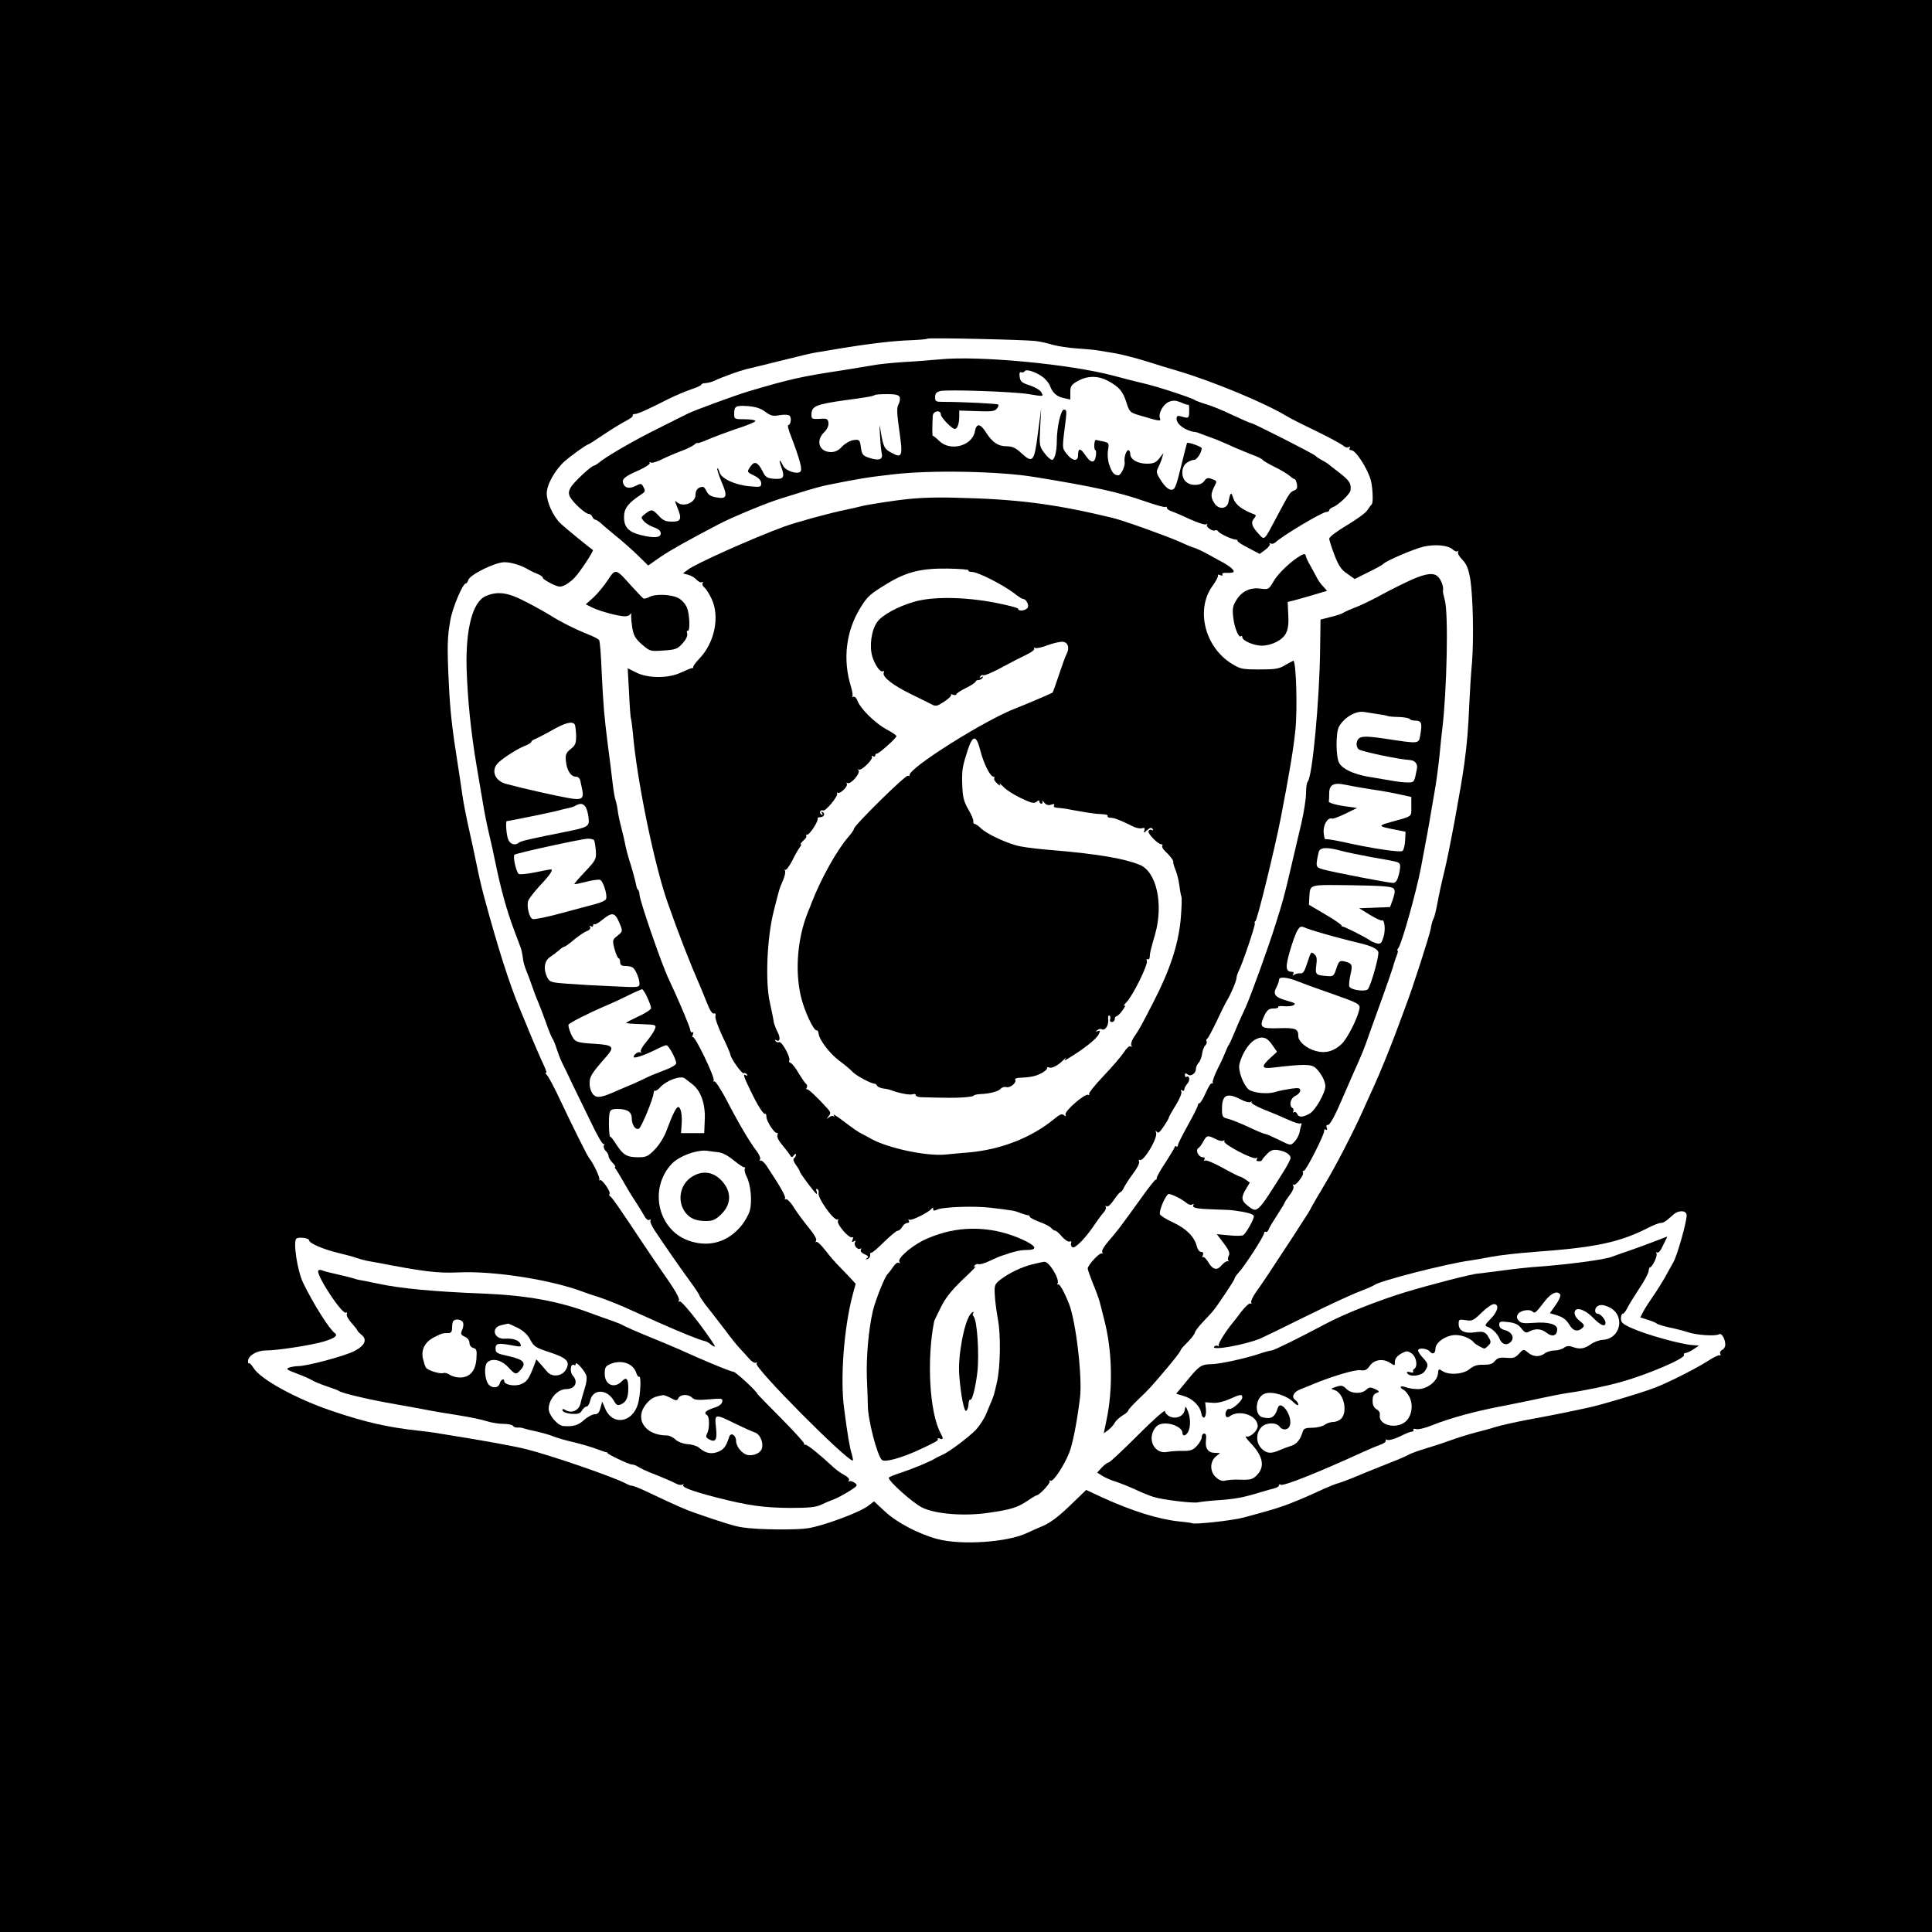 <?xml version="1.0" standalone="no"?>
<!DOCTYPE svg PUBLIC "-//W3C//DTD SVG 20010904//EN"
 "http://www.w3.org/TR/2001/REC-SVG-20010904/DTD/svg10.dtd">
<svg version="1.0" xmlns="http://www.w3.org/2000/svg"
 width="1000pt" height="1000pt" viewBox="0 0 1000 1000"
 preserveAspectRatio="xMidYMid meet">
<g transform="translate(0,1000) scale(0.1,-0.1)"
fill="#000000" stroke="none">
<path d="M0 5000 l0 -5000 5000 0 5000 0 0 5000 0 5000 -5000 0 -5000 0 0
-5000z m5360 3235 c25 -3 65 -12 90 -20 25 -7 83 -16 130 -19 47 -3 96 -8 110
-11 14 -2 52 -9 85 -14 33 -6 103 -24 155 -40 52 -17 129 -40 170 -52 178 -53
446 -164 560 -233 14 -9 81 -43 150 -76 68 -33 132 -68 142 -76 9 -9 22 -13
29 -8 8 4 10 3 5 -4 -4 -7 -1 -12 8 -12 23 0 84 -94 101 -155 10 -36 14 -118
5 -125 -3 -3 -13 -16 -22 -30 -8 -14 -57 -49 -107 -79 -55 -33 -91 -60 -91
-70 1 -9 13 -47 28 -86 21 -54 35 -75 66 -95 l38 -27 72 36 c39 19 73 38 76
42 11 15 161 79 210 90 62 13 125 7 149 -15 10 -9 21 -13 26 -9 4 5 5 3 2 -4
-4 -6 6 -24 22 -40 22 -23 31 -44 41 -100 14 -88 19 -307 9 -433 -5 -52 -11
-149 -14 -215 -6 -137 -11 -197 -26 -310 -17 -124 -77 -449 -103 -555 -13 -52
-29 -126 -36 -165 -7 -38 -16 -74 -20 -80 -4 -5 -11 -28 -14 -50 -7 -38 -93
-306 -131 -405 -9 -25 -26 -70 -37 -100 -38 -104 -100 -255 -130 -320 -16 -36
-40 -87 -52 -115 -51 -114 -145 -296 -202 -390 -33 -55 -63 -107 -67 -115 -8
-17 -8 -17 -94 -150 -115 -176 -161 -245 -192 -288 -17 -24 -28 -48 -25 -54 4
-6 3 -8 -3 -5 -6 4 -27 -15 -47 -41 -19 -26 -40 -52 -45 -58 -38 -46 -79 -112
-73 -119 4 -5 2 -5 -5 -1 -6 3 -15 1 -19 -5 -13 -21 160 10 240 43 16 7 123
59 236 115 113 56 236 113 274 127 38 15 74 30 80 35 26 21 374 110 491 126
22 3 74 12 115 20 41 8 140 19 220 25 319 23 443 49 593 126 26 13 54 24 62
24 16 0 27 8 66 43 28 25 69 23 69 -4 0 -35 -48 -205 -68 -241 -10 -18 -31
-55 -46 -83 -16 -27 -43 -71 -61 -96 -18 -26 -40 -60 -49 -77 l-16 -31 38 -12
c20 -6 42 -15 48 -20 6 -5 35 -13 65 -20 30 -6 73 -17 97 -25 46 -15 143 -21
160 -10 13 8 32 -24 32 -54 0 -11 -7 -23 -16 -27 -8 -3 -13 -12 -10 -20 3 -8
2 -12 -3 -8 -5 3 -33 -11 -62 -30 -59 -38 -217 -118 -282 -141 -76 -28 -271
-86 -332 -99 -101 -22 -205 -43 -325 -65 -63 -12 -133 -28 -155 -35 -22 -7
-69 -20 -105 -29 -36 -9 -96 -28 -135 -42 -38 -14 -97 -33 -131 -43 -33 -10
-69 -23 -80 -29 -21 -12 -58 -27 -159 -67 -38 -15 -95 -38 -125 -51 -30 -12
-66 -26 -80 -30 -14 -3 -47 -17 -75 -29 -152 -70 -215 -94 -310 -120 -27 -8
-77 -21 -109 -30 -56 -15 -253 -37 -267 -29 -3 2 -33 6 -65 9 -108 11 -244 54
-396 123 l-86 40 -83 -80 c-57 -55 -100 -88 -138 -105 -31 -13 -69 -30 -86
-38 -100 -48 -341 -64 -463 -31 -97 26 -210 85 -272 143 l-56 52 -30 -23 c-44
-34 -230 -103 -311 -116 -62 -10 -259 -8 -338 4 -40 5 -112 28 -250 76 -56 20
-83 32 -249 110 -35 17 -69 30 -75 30 -6 0 -19 4 -29 10 -57 32 -389 147 -522
180 -65 16 -213 43 -445 80 -33 6 -82 12 -110 15 -158 17 -275 44 -444 101
-187 63 -374 165 -409 224 -10 16 -21 27 -24 24 -3 -3 -5 3 -4 13 2 27 46 53
92 53 60 0 241 28 302 47 53 16 72 30 56 42 -29 20 -112 152 -165 261 -30 62
-53 214 -35 229 12 10 66 3 66 -9 0 -15 75 -47 150 -65 41 -10 84 -21 95 -26
11 -4 34 -10 50 -14 17 -3 41 -8 55 -10 238 -46 315 -56 422 -51 187 9 487
-39 653 -103 11 -4 45 -16 75 -25 30 -10 89 -33 130 -51 41 -18 125 -56 185
-83 115 -51 210 -89 235 -94 8 -2 21 -9 28 -16 7 -6 17 -12 22 -12 5 0 -32 54
-81 120 -53 70 -95 117 -101 114 -7 -4 -8 -2 -4 4 6 11 -22 59 -91 156 -15 22
-57 83 -93 137 -126 190 -164 244 -172 247 -5 2 -6 8 -3 12 8 12 -41 80 -51
72 -5 -4 -6 -3 -2 2 6 7 -29 82 -52 111 -11 13 -85 163 -150 300 -28 61 -59
119 -68 129 -10 11 -12 17 -6 13 6 -3 0 15 -12 41 -13 26 -38 86 -58 132 -19
47 -49 119 -66 160 -52 123 -115 321 -182 570 -19 71 -26 102 -47 203 -4 23
-20 94 -34 157 -14 63 -31 149 -36 190 -6 41 -15 104 -21 140 -30 189 -40 277
-47 424 -9 188 -8 238 8 326 11 64 64 190 80 190 4 0 10 8 13 18 9 28 139 92
187 92 37 0 90 -17 129 -41 8 -5 27 -14 43 -20 15 -6 27 -15 27 -20 0 -5 20
-18 44 -30 40 -19 47 -19 73 -6 15 8 38 26 49 39 28 30 98 137 93 141 -22 15
-150 120 -169 139 -37 36 -70 108 -70 154 0 46 42 121 93 167 32 28 114 87
122 87 3 0 37 22 77 49 40 27 92 59 115 71 24 12 41 25 38 29 -2 4 2 8 10 8
15 0 59 19 175 78 36 18 89 40 118 50 28 9 52 20 52 24 0 4 10 8 22 8 13 1 32
6 43 11 50 24 150 59 188 66 16 4 51 12 187 46 63 16 131 32 150 35 19 3 73
12 120 20 148 25 292 42 375 44 44 2 82 5 85 8 6 6 497 -5 560 -12z"/>
<path d="M4865 8140 c-44 -4 -129 -11 -188 -14 -60 -4 -132 -11 -160 -17 -29
-5 -97 -16 -152 -25 -213 -32 -274 -45 -495 -111 -64 -19 -284 -100 -308 -113
-10 -5 -81 -40 -158 -79 -122 -60 -272 -147 -311 -181 -7 -5 -15 -10 -18 -10
-14 0 -107 -87 -121 -113 -12 -22 -12 -32 -3 -50 16 -29 79 -87 96 -87 8 0 16
-7 19 -15 4 -8 10 -15 15 -15 5 0 17 -8 28 -17 10 -10 46 -40 80 -68 34 -27
85 -73 114 -101 l52 -51 63 44 c53 36 139 84 301 169 70 37 254 113 321 133
41 13 102 32 135 42 33 10 80 23 105 28 163 33 211 41 345 56 195 23 550 16
730 -14 303 -49 442 -80 569 -125 55 -19 103 -33 108 -30 4 3 8 1 8 -5 0 -5
10 -13 23 -17 12 -4 55 -22 95 -41 40 -18 78 -31 85 -27 7 4 9 4 5 -1 -10 -10
29 -38 41 -30 5 3 12 1 16 -5 7 -12 73 -43 91 -43 7 0 11 -3 9 -6 -2 -4 23
-20 56 -37 l59 -31 30 22 c16 12 26 26 22 30 -4 5 -2 5 5 2 6 -4 17 -1 25 6
34 33 242 157 263 157 8 0 15 4 15 9 0 5 9 12 19 16 25 8 89 68 91 86 5 35 -4
50 -52 88 -29 22 -58 45 -64 50 -5 4 -21 14 -35 21 -13 7 -26 16 -29 20 -6 9
-323 170 -334 170 -5 0 -47 19 -95 41 -47 23 -108 48 -136 56 -27 8 -54 18
-60 22 -16 12 -200 72 -263 86 -31 7 -102 25 -157 40 -224 60 -696 105 -900
85z m537 -95 c14 -12 28 -30 32 -40 12 -36 34 -57 70 -65 l36 -8 0 37 c0 33 5
40 39 59 49 28 105 28 155 1 58 -31 77 -53 96 -111 16 -51 18 -53 72 -69 102
-30 108 -31 102 -14 -10 25 16 72 46 85 22 9 35 8 63 -3 19 -9 37 -14 39 -12
2 2 4 -13 3 -33 0 -38 -3 -39 -42 -27 -18 5 -23 2 -23 -13 0 -29 47 -62 95
-68 6 0 24 -6 40 -13 17 -6 44 -16 60 -22 17 -6 55 -23 85 -36 30 -14 79 -34
107 -45 29 -10 55 -23 58 -28 3 -5 31 -21 63 -37 31 -15 66 -36 76 -45 11 -10
23 -18 27 -18 4 0 9 -12 12 -26 3 -19 0 -27 -15 -33 -21 -8 -23 -11 -90 -137
-68 -128 -61 -123 -97 -83 -33 36 -38 57 -18 78 8 10 9 15 1 18 -63 23 -100
51 -110 83 -9 28 -12 31 -18 15 -3 -11 -6 -24 -7 -30 -4 -39 -50 -46 -73 -10
-20 30 -20 48 -1 86 15 28 15 30 -11 39 -22 9 -29 7 -41 -10 -17 -25 -69 -27
-95 -3 -26 23 -24 78 4 97 12 9 30 16 39 16 14 0 39 38 39 60 0 8 -70 33 -76
27 -1 -1 -15 -56 -31 -122 -26 -106 -32 -120 -50 -120 -14 0 -32 15 -52 45
-26 40 -28 47 -16 70 7 14 16 36 20 50 l7 25 -21 -27 c-18 -23 -31 -28 -65
-28 -48 0 -86 22 -86 51 0 10 -4 19 -10 19 -11 0 -23 -39 -19 -61 4 -22 -19
-69 -33 -69 -21 0 -32 13 -46 53 -8 23 -11 53 -7 76 6 37 5 39 -24 46 -17 3
-34 7 -38 8 -5 1 -8 -10 -9 -25 -1 -16 2 -28 6 -28 3 0 5 -13 2 -30 -6 -40
-26 -38 -55 5 -25 37 -37 37 -37 -2 0 -34 -31 -29 -59 8 -25 33 -24 24 -4 182
4 38 3 47 -10 47 -16 0 -37 -92 -37 -162 0 -54 -11 -98 -25 -98 -7 0 -25 16
-39 35 -26 34 -27 39 -22 133 l5 97 -17 -129 c-19 -148 -26 -156 -87 -100 -28
26 -46 34 -74 34 -45 0 -74 20 -107 71 -30 48 -50 50 -58 6 -14 -76 -129 -106
-186 -48 -16 16 -31 27 -32 25 -3 -3 -3 58 0 104 2 26 42 32 42 6 0 -15 57
-74 72 -74 13 0 22 25 23 60 l0 35 91 -3 c74 -3 92 -1 103 12 8 9 11 19 8 22
-5 5 -187 14 -285 14 -38 0 -42 2 -42 25 0 18 7 26 27 31 35 9 381 -3 458 -16
78 -13 77 -13 65 9 -5 11 -32 27 -59 36 -41 13 -50 20 -53 44 -3 20 0 27 8 24
7 -2 15 0 18 6 8 13 63 -6 98 -34z m-745 -101 c3 -8 0 -26 -7 -38 -9 -18 -8
-45 5 -136 19 -131 15 -144 -40 -114 -38 20 -43 31 -56 109 -7 45 -8 43 -4
-20 2 -38 6 -80 9 -93 7 -31 -15 -38 -64 -22 -34 11 -39 17 -44 55 -6 40 -8
41 -39 37 -18 -3 -44 -18 -58 -33 -18 -20 -37 -29 -57 -29 -62 0 -82 58 -36
103 16 16 24 34 22 49 -3 20 -8 23 -45 20 -39 -2 -43 0 -43 20 0 47 21 55 185
78 100 13 138 20 144 26 2 2 31 4 63 4 44 0 60 -4 65 -16z m-696 -75 c29 -22
40 -24 74 -18 22 4 45 3 51 -2 13 -10 7 -49 -6 -49 -5 0 1 -26 14 -57 47 -124
60 -173 49 -184 -16 -16 -76 4 -89 29 -20 41 -25 36 -9 -8 18 -52 11 -62 -41
-58 -33 3 -42 8 -56 37 -25 50 -43 57 -64 26 -19 -29 -20 -27 24 -49 21 -11
32 -24 32 -38 0 -19 -4 -20 -60 -15 -76 7 -148 40 -156 73 -4 14 -9 23 -11 20
-3 -3 7 -35 22 -71 33 -76 27 -90 -29 -79 -26 4 -41 14 -48 30 -6 13 -15 24
-19 24 -24 0 -39 -15 -39 -41 0 -43 -67 -68 -99 -36 -8 8 -7 -1 3 -25 27 -64
22 -78 -25 -78 -33 0 -47 6 -69 30 -33 35 -37 36 -70 11 -24 -19 -24 -20 -6
-40 10 -11 34 -25 52 -31 23 -8 34 -18 34 -31 0 -23 -36 -25 -105 -8 -62 16
-85 40 -85 93 0 45 20 71 89 117 21 13 22 18 12 37 -11 21 -13 21 -41 7 -32
-16 -55 -12 -64 12 -9 23 7 37 79 68 35 16 61 33 58 38 -3 6 -1 7 5 3 6 -4 33
4 59 17 26 13 71 32 98 42 28 10 58 25 68 33 9 8 17 12 17 9 0 -3 24 5 54 18
30 13 97 38 150 56 53 17 96 35 96 40 0 5 -25 9 -55 9 -54 0 -55 1 -55 28 0
40 8 44 71 40 39 -3 65 -11 90 -29z"/>
<path d="M4642 7410 c-73 -10 -152 -23 -175 -28 -23 -6 -62 -15 -87 -20 -89
-18 -256 -64 -325 -89 -153 -56 -458 -192 -495 -222 l-25 -19 27 -7 c15 -4 34
-15 44 -26 9 -10 21 -16 27 -12 5 3 7 1 4 -4 -4 -6 0 -17 9 -24 9 -7 25 -33
37 -58 44 -93 16 -228 -64 -311 -18 -19 -32 -38 -31 -42 1 -5 -1 -7 -6 -6 -4
0 -29 -10 -57 -23 -65 -31 -172 -31 -234 1 l-42 21 7 -128 c3 -70 8 -131 10
-134 2 -4 6 -38 10 -75 20 -240 111 -681 179 -874 61 -174 117 -316 169 -435
7 -16 23 -56 36 -88 14 -36 27 -56 35 -53 8 3 11 -2 8 -14 -3 -9 14 -56 36
-103 23 -47 41 -90 41 -94 0 -18 61 -104 69 -98 5 3 13 0 17 -6 4 -8 3 -9 -4
-5 -19 11 -14 -4 25 -84 37 -77 67 -123 75 -115 2 2 5 -5 5 -17 2 -25 44 -88
55 -82 4 3 5 -2 2 -10 -4 -10 6 -30 22 -49 16 -19 34 -42 41 -53 10 -16 13
-17 22 -4 7 9 11 10 11 3 0 -6 -5 -15 -10 -18 -6 -4 -3 -17 10 -35 11 -15 20
-31 20 -34 0 -9 81 -116 87 -116 3 0 2 7 -1 16 -3 9 -2 12 5 9 5 -4 8 -12 6
-18 -9 -23 77 -145 97 -139 6 2 8 0 4 -4 -14 -14 57 -98 74 -88 4 3 5 -3 1
-12 -5 -13 -3 -15 7 -9 9 5 11 4 6 -4 -10 -15 13 -43 27 -34 6 3 7 1 3 -5 -4
-7 3 -17 19 -24 19 -8 22 -14 13 -20 -10 -7 -9 -8 2 -5 8 2 14 11 14 20 -1 9
1 15 5 13 4 -3 33 22 66 55 33 32 65 59 72 59 7 0 17 9 23 20 6 11 18 20 26
20 9 0 12 5 8 12 -4 6 -3 8 3 5 11 -7 102 39 115 57 5 7 8 7 8 -2 0 -9 5 -10
18 -4 28 15 191 21 277 11 120 -14 128 -16 158 -28 16 -6 33 -11 38 -11 5 0 9
-4 9 -8 0 -4 22 -16 49 -26 28 -10 55 -24 62 -32 6 -8 16 -14 21 -14 5 0 21
-14 35 -31 14 -16 32 -28 39 -25 8 3 11 0 8 -8 -3 -8 0 -17 7 -22 14 -8 70 50
117 121 15 22 35 49 44 59 10 10 15 24 11 29 -3 6 -1 7 5 3 7 -4 22 10 38 34
15 22 30 40 34 40 4 0 12 11 18 24 6 13 27 45 47 72 20 26 34 53 31 61 -3 8
-2 12 3 9 19 -12 94 112 85 141 -4 13 -3 14 3 5 7 -10 16 -3 36 27 15 22 27
43 27 47 0 3 16 32 36 64 21 34 33 64 28 71 -4 8 -3 10 4 5 7 -4 12 -2 12 5 0
7 7 20 16 30 15 17 11 45 -5 35 -4 -3 -8 1 -8 9 0 11 4 12 14 4 16 -14 43 5
43 29 0 8 6 23 14 31 8 9 16 30 18 46 2 17 9 36 16 43 7 8 10 17 7 22 -3 5 -2
10 2 12 5 1 27 44 51 93 23 50 47 97 52 105 19 30 50 103 50 117 0 8 5 23 10
34 20 37 89 242 85 250 -3 4 -1 9 3 11 9 3 101 379 131 533 44 227 67 364 76
458 11 108 4 357 -11 357 -1 0 -20 -10 -41 -22 -32 -20 -52 -23 -134 -23 -89
0 -99 2 -144 30 -139 86 -187 279 -100 401 19 26 32 51 29 56 -3 4 3 5 12 1
10 -4 15 -2 11 4 -4 6 6 9 24 8 16 -1 32 1 34 5 5 8 -18 28 -50 46 -11 6 -45
24 -75 41 -30 17 -66 34 -80 38 -14 4 -47 18 -75 31 -65 29 -287 109 -345 123
-301 73 -496 98 -820 105 -119 3 -202 -1 -298 -14z m371 -362 c-2 -5 5 -8 16
-8 32 0 160 -65 222 -112 20 -16 39 -28 44 -28 17 0 34 -35 23 -47 -12 -15
-48 -18 -48 -4 0 5 -55 19 -122 32 -157 30 -324 32 -417 4 -84 -24 -166 -69
-191 -105 -30 -42 -41 -124 -25 -178 15 -47 42 -85 56 -76 5 3 6 -1 3 -9 -8
-21 52 -67 144 -111 42 -21 89 -44 103 -51 23 -13 29 -11 67 14 23 15 39 31
35 35 -4 4 0 4 10 0 9 -3 17 -2 17 2 0 5 23 20 50 33 28 14 50 29 50 33 0 4 6
8 14 8 8 0 18 5 22 12 5 7 3 8 -6 3 -9 -5 -11 -4 -6 4 4 6 11 9 16 6 4 -3 39
11 77 31 79 42 104 55 155 80 20 10 34 22 31 27 -3 6 -1 7 5 3 6 -3 36 3 66
15 31 11 66 19 78 17 26 -3 35 -31 19 -62 -6 -11 -24 -61 -40 -109 -16 -49
-31 -90 -33 -92 -5 -4 -148 -65 -188 -80 -159 -60 -563 -314 -552 -348 1 -4
-2 -5 -8 -2 -11 7 -280 -258 -280 -275 0 -5 -13 -24 -29 -42 -59 -68 -142
-216 -191 -343 -4 -11 -12 -32 -19 -48 -53 -132 -67 -299 -36 -433 17 -74 66
-180 82 -177 5 1 9 -7 10 -17 3 -32 58 -104 108 -141 26 -19 56 -44 68 -57 19
-20 97 -62 114 -61 3 1 9 -4 13 -11 4 -6 18 -12 31 -14 13 -1 31 -5 39 -8 45
-17 100 -27 114 -22 9 3 16 2 16 -4 0 -5 10 -10 23 -11 141 -4 179 -4 225 -1
28 2 52 6 52 9 0 3 15 7 33 8 51 2 95 14 107 28 6 7 19 11 29 8 20 -5 54 23
46 38 -4 5 4 9 17 10 63 3 87 8 116 23 18 9 32 21 32 27 0 6 4 7 10 4 12 -8
49 12 75 39 11 12 16 15 10 7 -8 -12 -7 -12 10 -2 80 48 151 103 162 128 9 18
8 20 -6 16 -13 -4 -14 -3 -1 5 8 6 18 8 22 5 17 -10 37 19 34 48 -2 16 1 26 6
23 5 -3 7 -12 4 -20 -3 -8 1 -14 9 -14 8 0 15 7 15 15 0 8 4 15 9 15 5 0 20
14 32 32 13 17 16 28 8 23 -7 -5 -2 3 12 18 33 34 112 194 105 213 -3 9 -1 12
4 9 6 -3 10 2 11 12 1 22 3 31 28 118 44 156 7 325 -81 359 -82 33 -212 55
-443 75 -66 5 -143 14 -172 20 -62 11 -176 64 -206 94 -12 12 -26 22 -32 22
-5 1 -9 7 -7 14 1 7 -9 33 -24 58 -27 47 -32 67 -34 148 -1 61 3 83 28 160 27
83 45 83 66 1 17 -67 51 -136 68 -136 5 0 7 -4 4 -9 -3 -4 4 -17 16 -27 14
-12 18 -14 13 -4 -5 8 3 3 18 -12 14 -16 55 -42 91 -59 54 -26 69 -29 81 -19
10 9 15 9 15 1 0 -6 5 -11 11 -11 5 0 7 6 4 13 -4 6 0 4 9 -6 10 -13 21 -17
37 -12 14 5 19 4 15 -4 -5 -7 2 -11 16 -12 13 -1 32 -3 43 -5 113 -21 155 -27
187 -28 20 -1 34 -4 31 -8 -2 -5 2 -9 9 -10 7 0 18 -2 23 -3 13 -2 63 -24 98
-42 16 -8 37 -13 47 -10 14 4 17 1 13 -12 -6 -14 -3 -13 14 2 16 14 23 15 29
6 4 -7 3 -10 -4 -5 -6 3 -14 1 -17 -5 -8 -11 48 -69 66 -69 6 0 8 -4 5 -8 -3
-5 3 -16 12 -25 28 -26 47 -51 45 -59 -2 -3 4 -22 11 -40 8 -19 17 -54 20 -79
3 -25 8 -52 11 -60 3 -9 1 -62 -4 -120 -13 -130 -55 -259 -140 -424 -62 -121
-71 -138 -104 -187 -10 -15 -15 -33 -11 -39 4 -8 3 -9 -4 -5 -7 4 -21 -9 -35
-31 -14 -21 -61 -76 -105 -122 -45 -47 -78 -89 -75 -94 3 -6 1 -7 -4 -4 -16
10 -125 -85 -118 -102 4 -10 2 -11 -8 -3 -10 9 -22 4 -52 -21 -116 -95 -273
-157 -440 -172 -38 -3 -93 -8 -122 -11 -100 -9 -296 33 -383 81 -14 8 -36 20
-50 27 -14 6 -54 34 -89 61 -35 27 -60 43 -56 36 5 -8 5 -11 0 -7 -4 4 -15 2
-24 -5 -14 -11 -14 -10 -2 6 12 15 11 20 -5 38 -52 58 -100 103 -107 101 -5
-1 -5 3 -1 9 3 6 2 14 -3 18 -5 3 -22 28 -38 54 -15 27 -34 51 -41 54 -8 3
-12 9 -9 13 9 15 -38 101 -52 96 -7 -3 -15 0 -19 6 -4 6 -3 8 4 4 20 -12 23
13 5 46 -9 18 -18 42 -19 53 -1 11 -10 54 -19 95 -25 108 -15 337 20 475 31
122 28 112 48 159 9 21 14 43 10 50 -3 6 -3 8 2 4 4 -4 20 18 36 48 15 31 33
62 40 70 6 8 8 14 4 14 -5 0 2 8 13 19 12 10 19 21 15 25 -3 3 -1 6 6 6 12 0
58 70 53 83 -1 4 4 7 12 7 20 0 29 17 15 26 -8 5 -9 3 -4 -6 5 -9 4 -11 -4 -6
-6 4 -9 12 -5 17 3 5 9 7 14 4 12 -7 81 76 73 89 -3 6 -2 8 2 3 11 -10 56 33
48 46 -3 6 -2 7 4 4 15 -9 67 49 57 65 -4 7 -3 10 1 5 11 -10 76 53 68 66 -3
6 -1 7 5 3 7 -4 12 -2 12 3 0 6 4 11 10 11 11 0 100 80 100 90 0 4 -23 20 -52
35 -58 32 -131 103 -149 146 -6 17 -16 26 -23 22 -6 -3 -8 -3 -4 1 3 4 0 29
-8 54 -43 139 -25 287 50 407 36 59 49 70 141 126 100 60 175 78 312 76 61 -1
109 -5 106 -9z"/>
<path d="M6735 7126 c-49 -27 -118 -92 -142 -133 -25 -44 -27 -45 -67 -40 -54
8 -98 -13 -126 -58 -19 -30 -22 -46 -17 -88 5 -54 29 -112 40 -100 4 3 7 1 7
-5 0 -18 60 -44 101 -44 53 1 107 29 125 64 11 21 15 51 12 96 l-3 66 35 9
c19 5 65 18 102 29 l67 20 -20 22 c-11 11 -26 32 -33 46 -7 14 -22 41 -33 61
-12 20 -23 43 -24 51 -3 12 -8 13 -24 4z"/>
<path d="M3145 6996 c-20 -30 -53 -70 -75 -90 l-38 -34 34 -17 c42 -20 136
-45 169 -45 13 0 26 6 29 13 2 6 4 3 3 -8 -1 -11 2 -41 6 -67 7 -38 16 -54 50
-84 41 -35 43 -36 111 -31 63 4 73 8 99 37 18 20 27 39 24 51 -3 11 -2 17 2
14 14 -8 11 85 -3 119 -8 20 -28 42 -46 51 -37 19 -118 22 -149 5 -12 -6 -26
-10 -30 -8 -4 2 -31 30 -61 63 -85 95 -83 94 -125 31z"/>
<path d="M7310 7001 c-36 -16 -105 -50 -155 -77 -49 -27 -112 -58 -140 -68
-27 -10 -55 -23 -61 -27 -6 -5 -35 -15 -65 -22 l-54 -14 -2 -149 c-3 -267 -40
-663 -64 -689 -5 -5 -9 -32 -9 -61 0 -28 -11 -98 -24 -155 -14 -57 -38 -162
-55 -234 -34 -145 -42 -174 -79 -290 -36 -116 -129 -372 -153 -425 -34 -74
-47 -103 -64 -145 -9 -22 -20 -47 -26 -55 -5 -8 -12 -24 -16 -35 -4 -11 -21
-49 -39 -84 -18 -36 -30 -69 -27 -75 3 -5 2 -6 -3 -3 -6 3 -20 -19 -33 -49
-13 -30 -28 -54 -32 -54 -5 0 -9 -5 -9 -11 0 -6 -23 -52 -51 -102 -28 -51 -52
-97 -52 -104 0 -7 -4 -10 -9 -7 -4 3 -8 2 -8 -3 0 -4 -21 -39 -46 -78 -26 -38
-47 -76 -47 -83 0 -6 -2 -10 -5 -8 -2 3 -40 -45 -83 -106 -101 -140 -116 -160
-162 -213 -21 -24 -36 -49 -32 -55 4 -6 2 -9 -4 -8 -12 3 -71 -61 -71 -78 0
-6 12 -39 26 -75 15 -35 30 -77 35 -94 4 -16 15 -57 23 -90 43 -162 48 -361
13 -527 l-14 -67 23 17 c12 9 28 26 34 38 6 11 25 28 41 38 16 9 29 21 29 25
0 5 23 30 51 57 59 56 64 62 153 167 36 43 66 82 66 86 0 5 16 24 36 43 19 19
36 41 38 49 1 8 19 32 40 54 21 22 44 47 51 55 25 29 115 164 115 172 0 5 10
19 21 31 29 30 132 189 132 204 0 7 4 10 9 7 4 -3 11 3 15 13 3 10 24 44 45
76 21 32 38 61 38 63 0 3 12 21 26 39 15 20 23 39 18 47 -4 7 -4 10 1 6 10 -9
57 51 49 63 -3 5 -1 9 5 9 11 0 107 189 105 207 -1 7 3 10 9 6 6 -4 8 0 4 10
-3 9 -2 16 4 14 12 -3 37 43 84 153 20 47 43 99 50 115 41 90 59 134 84 208
16 45 48 134 71 197 23 63 45 129 50 145 4 17 13 42 19 58 6 15 8 27 5 27 -4
0 -2 6 4 13 17 21 93 291 117 417 29 153 46 246 51 280 3 19 12 71 20 116 8
44 19 127 25 185 5 57 12 118 14 134 24 196 33 604 13 670 -6 22 -11 44 -9 49
4 17 -9 54 -25 70 -22 23 -60 19 -134 -13z m-180 -697 c24 -3 48 -8 52 -10 3
-2 30 -5 58 -5 28 -1 53 -6 56 -10 3 -5 16 -9 30 -9 31 0 36 -13 26 -70 -9
-52 0 -51 -186 -23 -115 17 -138 14 -144 -24 -2 -11 3 -25 10 -31 15 -12 204
-52 266 -56 26 -2 41 -20 36 -45 -14 -71 -13 -71 -48 -71 -18 0 -57 4 -87 10
-30 5 -83 14 -119 20 -75 14 -130 39 -148 70 -18 30 -19 159 -1 190 27 47 87
82 129 75 14 -2 45 -7 70 -11z m-30 -390 c52 -7 120 -20 150 -27 l55 -12 0
-50 c0 -55 9 -48 -110 -81 -64 -18 -62 -21 25 -38 l55 -11 -2 -44 c-1 -24 -7
-49 -13 -55 -10 -10 -159 12 -323 49 -38 8 -72 13 -76 11 -4 -3 -8 14 -10 36
-2 41 22 79 44 71 6 -2 37 10 70 26 l59 29 -49 7 c-62 8 -101 20 -97 28 1 4 2
23 2 42 0 44 24 56 84 43 23 -5 84 -16 136 -24z m-157 -318 c29 -8 95 -21 147
-31 149 -26 151 -26 156 -40 3 -7 0 -31 -6 -54 -8 -29 -16 -41 -30 -41 -23 0
-313 56 -362 70 -39 11 -39 14 -23 88 6 27 41 29 118 8z m269 -194 c10 -10 9
-21 -2 -55 l-15 -42 -80 -3 -80 -3 55 -34 c30 -18 58 -31 62 -29 14 9 21 -48
9 -86 -10 -32 -15 -37 -34 -33 -12 3 -26 9 -32 13 -31 22 -144 78 -149 75 -3
-3 -4 -2 -1 2 3 4 -34 30 -82 58 l-88 52 2 39 c5 68 -7 65 217 62 149 -2 208
-6 218 -16z m-317 -247 c55 -15 118 -31 140 -36 60 -14 93 -29 99 -46 6 -15
-35 -165 -53 -192 -11 -16 -90 -6 -97 13 -3 7 0 34 6 61 12 52 9 59 -32 69
-24 5 -28 2 -41 -37 -13 -39 -16 -42 -48 -39 -59 4 -62 8 -56 56 5 33 2 47 -9
56 -18 16 -18 16 -39 -48 -12 -38 -21 -52 -33 -50 -10 1 -23 -1 -31 -6 -10 -6
-12 -5 -7 2 4 7 1 12 -7 12 -33 0 -35 24 -10 109 13 46 31 94 39 106 14 22 18
23 47 10 18 -7 77 -25 132 -40z m-179 -234 c27 -11 96 -36 154 -56 170 -60
173 -61 165 -93 -11 -49 -62 -147 -89 -174 -40 -39 -85 -52 -135 -38 -47 12
-91 49 -91 76 0 39 -13 45 -100 42 -96 -3 -104 4 -75 67 14 28 23 35 47 35 16
0 27 4 24 8 -2 4 10 6 29 4 18 -2 41 0 50 5 14 8 7 12 -32 23 -62 17 -76 33
-57 68 8 15 14 33 14 40 0 18 40 15 96 -7z m-132 -328 l26 -37 -35 -32 c-49
-45 -46 -57 13 -50 161 19 199 19 222 -2 27 -25 50 -68 50 -94 0 -34 -51 -124
-80 -141 -35 -21 -59 -22 -66 -2 -4 8 -11 12 -17 8 -5 -3 -7 -1 -3 5 3 6 2 13
-4 17 -20 12 -11 51 15 63 14 6 25 19 25 27 0 14 -8 15 -47 10 -27 -4 -63 -11
-82 -17 -41 -13 -115 -5 -138 13 -28 24 -55 97 -48 130 12 52 47 108 80 127
37 21 63 14 89 -25z m-163 -283 c22 -12 45 -18 52 -14 7 4 9 4 5 -1 -5 -5 24
-21 62 -37 39 -15 96 -39 126 -53 30 -14 59 -23 65 -20 5 3 7 0 5 -7 -3 -7 -7
-25 -10 -41 -4 -15 -15 -36 -26 -47 -20 -20 -20 -20 -80 10 -33 16 -64 30 -69
30 -6 0 -43 15 -83 34 -40 19 -89 39 -108 44 -33 8 -35 11 -35 53 0 72 25 85
96 49z m-130 -205 c16 -9 35 -13 41 -9 6 4 8 3 5 -3 -9 -14 149 -97 165 -87 7
4 8 3 4 -4 -4 -7 -2 -12 3 -12 6 0 13 0 16 0 3 0 6 3 8 7 1 4 13 18 26 31 19
19 31 23 58 19 38 -7 63 -23 63 -41 0 -6 -15 -35 -32 -63 -144 -229 -139 -224
-192 -182 -31 24 -33 43 -6 86 l19 32 -22 16 c-12 8 -25 15 -29 15 -4 0 -44
20 -89 45 -45 25 -86 42 -92 38 -6 -3 -7 -1 -3 5 4 7 1 12 -8 12 -22 0 -40 36
-24 47 7 4 19 20 27 36 17 31 22 32 62 12z m-198 -301 c18 -9 40 -23 49 -31 9
-8 22 -12 29 -7 7 4 10 3 6 -3 -9 -15 16 -20 109 -23 43 -1 88 -3 99 -5 73
-10 105 -19 105 -31 0 -15 -39 -86 -55 -97 -5 -4 -39 -5 -74 -1 l-63 6 36 -47
c27 -36 33 -51 26 -65 -5 -9 -6 -21 -2 -25 4 -3 2 -5 -4 -3 -6 1 -20 -8 -31
-21 -24 -29 -46 -24 -71 19 -10 16 -22 27 -26 23 -4 -4 -4 0 0 10 4 11 1 17
-9 17 -8 0 -18 12 -22 28 -12 50 -55 93 -122 124 -35 16 -66 35 -69 43 -7 17
31 105 46 105 6 0 25 -7 43 -16z"/>
<path d="M2513 6914 c-66 -29 -103 -168 -98 -369 5 -164 22 -331 52 -510 14
-82 29 -172 34 -200 4 -27 17 -93 29 -145 12 -52 26 -113 30 -135 33 -162 63
-269 105 -380 12 -33 26 -69 30 -80 4 -11 9 -34 11 -51 1 -18 10 -49 19 -70 9
-22 23 -59 31 -84 9 -25 21 -58 29 -75 7 -16 25 -64 40 -105 14 -41 30 -79 34
-85 5 -5 14 -28 21 -50 7 -22 20 -56 29 -75 10 -19 34 -69 53 -110 20 -41 63
-130 96 -197 32 -68 62 -120 67 -115 4 4 5 1 1 -6 -4 -6 0 -19 8 -28 9 -8 16
-21 16 -28 0 -7 9 -22 20 -34 12 -12 18 -22 14 -22 -3 0 -2 -6 4 -12 5 -7 22
-35 38 -63 15 -27 41 -71 58 -96 17 -26 39 -61 48 -78 11 -20 22 -30 29 -25 7
4 9 3 6 -3 -4 -5 6 -28 21 -51 48 -72 133 -195 183 -263 27 -37 49 -70 49 -74
0 -4 15 -26 32 -49 41 -52 38 -48 101 -130 28 -38 63 -82 77 -96 14 -15 36
-39 49 -54 12 -14 28 -23 34 -19 6 3 7 1 3 -5 -13 -21 465 -502 498 -502 2 0
0 15 -5 33 -11 34 -22 100 -40 237 -21 158 0 423 45 590 l15 55 -32 35 c-18
19 -44 46 -58 60 -14 14 -44 48 -66 77 -22 29 -44 49 -48 45 -5 -4 -5 -1 -1 6
5 8 -9 32 -36 65 -24 29 -59 76 -77 104 -18 30 -38 50 -44 46 -5 -3 -7 -2 -4
4 6 9 -22 58 -96 170 -12 17 -26 29 -31 26 -5 -3 -6 -1 -2 6 4 6 -5 28 -22 49
-32 42 -86 132 -157 269 -27 50 -53 89 -58 86 -6 -3 -7 -1 -3 5 8 13 -98 234
-108 224 -4 -3 -4 2 0 12 4 12 4 17 -2 13 -5 -3 -10 2 -11 11 -1 15 -64 164
-113 267 -35 73 -150 406 -150 435 0 9 -3 20 -7 24 -4 3 -8 12 -9 19 -3 20
-25 100 -39 142 -7 22 -15 54 -18 70 -3 17 -12 57 -21 91 -9 33 -18 77 -20 98
-3 20 -8 40 -10 45 -3 5 -10 44 -15 87 -5 44 -16 133 -25 199 -19 153 -23 197
-32 382 -3 83 -9 155 -13 160 -3 5 -26 17 -51 27 -68 27 -149 67 -205 103 -28
17 -87 50 -131 72 -86 45 -141 52 -201 25z m462 -664 c3 -5 6 -31 7 -57 0 -40
-3 -50 -28 -70 -24 -19 -28 -29 -25 -60 3 -47 25 -83 51 -83 12 0 21 -8 24
-22 3 -13 7 -34 10 -48 9 -46 -4 -53 -75 -40 -62 11 -229 48 -317 72 -64 16
-84 75 -39 114 33 29 97 69 135 84 17 7 32 16 32 20 0 4 8 10 18 14 9 3 49 24
87 45 69 40 108 50 120 31z m54 -424 c7 -8 14 -32 17 -55 6 -49 1 -52 -116
-76 -177 -35 -235 -48 -245 -57 -18 -16 -46 -8 -55 18 -9 22 -14 94 -7 94 10
0 220 43 252 51 22 6 51 13 64 16 14 2 32 8 40 13 23 13 37 12 50 -4z m46
-175 c3 -6 7 -30 9 -54 3 -43 1 -48 -55 -108 -33 -34 -58 -64 -56 -65 2 -2 29
4 61 12 32 8 64 13 72 10 16 -6 39 -79 31 -99 -3 -8 -27 -19 -54 -26 -26 -7
-107 -29 -179 -48 -73 -20 -139 -33 -147 -30 -18 7 -32 66 -23 94 3 11 29 44
56 74 57 60 76 89 61 89 -5 0 -41 -7 -80 -15 -39 -8 -77 -12 -85 -9 -13 5 -33
90 -23 100 8 8 342 81 379 83 15 0 29 -3 33 -8z m128 -421 c22 -51 22 -50 -9
-75 -24 -19 -25 -22 -13 -68 7 -26 17 -47 21 -47 4 0 8 -9 8 -20 0 -15 7 -20
28 -20 15 0 32 -4 37 -8 15 -10 35 -59 35 -83 0 -20 -4 -21 -137 -14 -76 3
-181 9 -233 13 -87 6 -95 9 -107 32 -22 44 -16 87 15 107 15 10 36 26 46 35
11 10 23 18 27 18 4 0 27 16 50 36 24 20 54 40 67 45 14 5 20 14 16 21 -4 7
-3 8 4 4 7 -4 12 -2 12 4 0 6 3 9 8 6 4 -2 23 9 42 25 47 38 62 36 83 -11z
m147 -392 c11 -24 20 -49 20 -56 0 -7 -30 -27 -66 -43 -36 -17 -65 -32 -63
-34 2 -2 39 -5 81 -6 76 -3 76 -3 67 -27 -5 -13 -25 -42 -44 -65 -19 -22 -32
-45 -28 -51 3 -6 3 -8 -2 -4 -9 8 -35 -9 -35 -23 0 -10 61 11 118 40 23 12 46
21 51 21 12 0 51 -72 51 -93 0 -9 -26 -24 -62 -37 -35 -13 -74 -29 -88 -36
-14 -7 -47 -23 -75 -35 -27 -11 -63 -27 -80 -34 -81 -36 -103 -40 -123 -22
-10 10 -19 32 -20 54 -2 39 7 54 87 145 43 49 35 59 -56 65 -103 6 -108 9
-128 52 -9 22 -15 43 -12 48 7 10 101 58 187 95 30 12 84 37 120 55 36 18 69
32 73 33 4 0 17 -19 27 -42z m231 -448 c46 -34 70 -101 67 -183 l-3 -72 -60 0
-60 0 3 44 c4 50 -4 91 -18 91 -10 0 -29 -39 -60 -122 -12 -33 -38 -74 -60
-97 -35 -36 -45 -41 -86 -41 -59 0 -79 12 -113 65 -16 25 -30 43 -32 41 -7 -7
-10 97 -4 122 4 18 12 22 41 22 50 0 74 -15 74 -48 0 -36 21 -64 38 -53 13 8
73 154 75 183 1 9 4 15 8 13 3 -3 15 5 25 16 33 37 108 64 129 47 6 -5 22 -17
36 -28z m137 -354 c21 -2 51 -18 80 -42 26 -21 51 -38 55 -36 5 1 6 -2 2 -7
-3 -6 1 -24 9 -40 22 -41 30 -129 17 -177 -6 -22 -27 -59 -47 -82 -67 -79
-158 -107 -256 -78 -170 49 -225 270 -101 402 40 42 136 76 188 67 11 -2 35
-5 53 -7z"/>
<path d="M3583 3910 c-63 -38 -80 -124 -37 -184 25 -33 56 -46 108 -46 35 0
49 6 79 35 57 55 54 126 -7 183 -42 38 -93 43 -143 12z"/>
<path d="M4890 3621 c-36 -9 -88 -29 -115 -43 -65 -34 -130 -92 -120 -109 5
-8 4 -10 -3 -5 -6 4 -19 -6 -29 -21 -10 -15 -23 -32 -29 -38 -14 -12 -63 -135
-76 -190 -22 -94 -35 -237 -31 -350 3 -66 5 -129 5 -140 0 -72 47 -254 72
-281 14 -15 101 9 196 53 87 41 98 47 94 55 -3 4 2 5 10 2 19 -7 20 0 4 29
-57 107 -72 379 -33 577 0 3 16 35 34 72 24 49 54 87 113 144 45 42 75 73 68
69 -9 -6 -11 -4 -6 4 5 7 14 10 20 8 7 -3 33 4 57 16 24 11 46 21 49 22 3 1
12 4 20 7 60 21 91 28 123 28 54 0 54 16 0 44 -134 67 -283 84 -423 47z"/>
<path d="M8565 3575 c-33 -13 -89 -33 -125 -46 -36 -12 -81 -28 -100 -35 -37
-14 -224 -39 -375 -50 -49 -3 -137 -13 -195 -21 -58 -8 -112 -14 -120 -15 -29
-1 -246 -57 -375 -96 -146 -45 -318 -113 -415 -165 -137 -73 -267 -137 -278
-137 -7 0 -38 -8 -69 -19 -78 -25 -200 -51 -243 -52 -52 -1 -63 -8 -125 -84
l-57 -69 37 -11 c46 -13 84 -49 92 -87 8 -42 28 -29 25 16 l-4 38 39 -3 c23
-2 57 6 86 19 57 26 67 27 67 9 0 -18 -53 -64 -67 -60 -13 5 -26 -25 -17 -38
3 -6 10 -6 17 -1 49 39 146 7 147 -49 0 -24 -40 -61 -59 -54 -9 3 0 -11 20
-32 67 -69 78 -125 34 -169 -21 -21 -33 -24 -82 -23 -32 2 -67 -1 -79 -4 -14
-5 -30 -1 -47 14 -35 27 -37 82 -4 110 l22 18 -26 1 c-36 0 -52 23 -47 65 3
24 0 35 -9 35 -7 0 -13 -8 -13 -19 0 -10 -11 -30 -25 -45 -20 -22 -33 -26 -72
-26 -27 1 -63 -2 -81 -5 -66 -14 -107 66 -63 124 13 17 28 23 55 23 41 0 86
-25 86 -47 0 -21 17 -19 30 4 13 26 13 73 -2 108 -11 27 -12 27 -16 5 -5 -32
-44 -49 -77 -34 -14 6 -25 19 -25 28 0 9 -60 -44 -141 -125 -77 -77 -145 -141
-151 -141 -6 0 -22 -12 -35 -26 l-24 -26 28 -18 c16 -9 46 -23 68 -29 22 -7
67 -25 100 -40 33 -16 76 -33 95 -39 49 -15 204 -34 232 -28 13 3 59 8 103 11
87 6 131 14 215 40 30 9 65 19 78 22 12 3 22 10 22 15 0 5 4 7 9 3 14 -8 184
59 416 165 33 15 77 34 97 41 20 7 34 17 31 23 -4 5 0 7 9 3 9 -3 37 5 64 18
27 14 55 25 62 25 7 0 11 4 8 9 -4 5 3 7 14 4 12 -3 49 6 83 20 92 37 227 74
373 101 71 14 158 32 194 40 36 8 97 20 135 26 91 13 206 37 275 57 135 37
333 122 326 139 -2 6 1 11 8 11 6 0 25 8 41 19 l29 19 -34 3 c-61 4 -244 55
-317 89 -43 19 -53 28 -53 48 0 14 4 25 9 25 5 0 15 12 23 28 7 15 35 60 61
100 27 40 49 81 50 92 1 11 4 20 7 20 12 0 41 61 34 72 -4 6 -3 8 3 5 6 -4 19
10 28 31 10 20 20 40 22 45 2 4 3 7 1 6 -2 -1 -30 -11 -63 -24z m-489 -276 c3
-6 -7 -30 -24 -54 l-30 -42 40 -12 c28 -9 45 -22 60 -46 20 -36 46 -41 71 -16
9 10 6 16 -15 33 -16 11 -28 29 -28 42 0 35 50 22 96 -25 39 -40 64 -50 64
-25 0 16 -26 46 -40 46 -18 0 -18 30 0 40 14 8 29 7 54 -4 90 -37 69 -165 -28
-171 -19 -1 -48 -12 -64 -24 -33 -23 -57 -26 -94 -12 -17 6 -29 5 -43 -5 -10
-8 -33 -14 -49 -14 -17 0 -40 -7 -50 -15 -27 -20 -59 -19 -87 4 -23 19 -24 19
-47 -6 -19 -21 -30 -24 -65 -21 -33 3 -45 0 -59 -16 -12 -16 -27 -20 -60 -20
-32 1 -50 -5 -71 -22 -33 -28 -109 -33 -142 -10 -18 12 -20 11 -22 -12 -2 -40
-55 -82 -103 -82 -21 0 -50 4 -64 10 -14 5 -26 6 -26 1 0 -5 7 -11 14 -14 8
-3 22 -20 31 -37 22 -43 12 -103 -22 -130 -51 -40 -141 -14 -131 37 2 10 -5
22 -16 28 -12 6 -21 21 -21 37 -2 31 4 43 25 50 11 4 8 9 -12 18 -24 11 -31
11 -46 -3 -26 -24 -78 -21 -103 4 -18 18 -26 20 -53 11 -30 -10 -30 -10 -8
-17 46 -15 69 -109 35 -147 -9 -10 -28 -18 -42 -18 -14 0 -35 -7 -45 -15 -11
-8 -39 -15 -63 -15 -33 0 -45 -4 -49 -17 -13 -44 -31 -67 -59 -76 -16 -5 -44
-15 -62 -23 -43 -19 -65 -18 -91 6 -32 30 -33 82 -2 114 24 24 76 25 93 2 18
-24 51 -17 55 13 8 51 -50 127 -64 84 -15 -49 -34 -60 -79 -49 -46 12 -37 107
13 123 37 13 113 -10 146 -44 14 -14 26 -20 26 -13 0 7 -7 18 -16 24 -22 16
-8 42 29 56 18 7 46 18 62 25 98 41 219 77 246 73 24 -4 34 1 50 24 24 32 70
38 107 12 21 -14 22 -14 22 8 0 15 11 29 31 41 29 16 34 16 55 2 25 -16 34
-68 14 -80 -6 -4 -8 -10 -5 -15 3 -4 -5 -6 -17 -2 -14 3 -19 2 -14 -6 13 -21
73 -14 90 10 21 30 20 39 -9 70 -14 15 -25 32 -25 38 0 15 46 12 60 -5 15 -18
30 -11 30 15 0 32 56 70 104 70 36 0 79 -18 96 -40 6 -8 46 -30 54 -30 2 0 12
7 20 16 13 12 14 20 4 37 -17 33 -29 38 -74 31 -53 -8 -84 8 -84 43 0 24 2 25
36 20 33 -6 41 -2 82 38 25 25 54 45 64 45 30 0 21 -39 -17 -77 -29 -29 -31
-35 -17 -40 26 -9 53 -36 63 -61 11 -29 35 -38 55 -21 25 20 13 52 -23 63 -23
6 -33 15 -33 29 0 17 5 19 46 14 35 -4 52 -12 68 -32 19 -24 25 -26 43 -16 32
16 62 14 90 -9 29 -22 53 -13 53 20 0 26 -47 39 -121 33 -53 -4 -67 -2 -79 12
-10 12 -11 21 -3 33 12 20 61 28 76 13 11 -11 16 -7 65 57 33 41 64 53 78 31z"/>
<path d="M5344 3456 c-57 -14 -123 -46 -168 -81 -27 -22 -30 -28 -27 -77 1
-29 9 -86 16 -126 16 -82 13 -249 -5 -327 -16 -70 -16 -67 -27 -95 -6 -14 -19
-45 -29 -69 -10 -25 -34 -61 -53 -82 -40 -40 -138 -114 -173 -129 -13 -6 -30
-14 -38 -19 -28 -17 -110 -51 -175 -73 -36 -11 -65 -24 -65 -27 0 -19 127
-132 173 -154 68 -34 220 -46 345 -27 113 16 148 27 199 61 23 16 45 29 48 29
14 0 74 64 68 73 -3 6 -1 7 5 3 13 -8 69 77 96 144 18 45 40 156 56 285 13
106 -21 396 -57 487 -27 67 -50 107 -58 100 -5 -4 -5 -2 -1 5 12 22 -44 114
-68 112 -6 0 -34 -6 -62 -13z"/>
<path d="M1648 3424 c-17 -16 123 -231 143 -218 5 3 7 -1 4 -8 -3 -7 8 -28 25
-46 16 -18 30 -36 30 -39 0 -2 10 -13 21 -22 32 -25 17 -57 -39 -85 -49 -25
-239 -76 -288 -77 -16 0 -38 -4 -49 -8 -16 -6 -9 -12 40 -30 33 -12 69 -28 80
-35 11 -7 45 -21 75 -31 30 -10 60 -21 65 -25 14 -11 163 -46 275 -65 52 -9
127 -23 165 -30 39 -8 117 -21 175 -30 58 -9 125 -23 149 -31 25 -8 64 -14 87
-14 24 0 46 -5 49 -10 4 -6 14 -10 23 -9 10 1 24 -1 32 -4 8 -3 40 -11 70 -17
30 -7 69 -18 85 -25 17 -7 64 -21 105 -30 41 -10 96 -26 121 -36 26 -10 48
-17 50 -16 2 1 3 0 2 -2 -4 -6 110 -60 127 -61 9 0 24 -6 35 -13 11 -7 36 -19
55 -27 57 -22 124 -50 143 -61 10 -5 23 -7 30 -3 7 4 9 3 4 -1 -11 -12 41 -32
168 -65 167 -43 248 -54 386 -55 98 0 133 4 160 17 19 9 49 22 66 28 18 7 54
26 79 42 43 27 45 30 28 43 -10 7 -23 11 -28 8 -5 -4 -6 -1 -2 5 4 6 -6 18
-23 27 -17 8 -44 28 -60 43 -64 60 -134 117 -142 114 -5 -1 -8 1 -7 6 2 4 -52
63 -119 131 -68 68 -123 125 -123 126 0 11 -112 115 -124 115 -14 0 -156 59
-281 116 -16 7 -86 37 -155 65 -69 28 -129 55 -135 59 -5 4 -30 14 -55 23 -25
8 -76 27 -115 41 -163 61 -328 91 -545 100 -275 11 -438 27 -560 53 -41 9 -82
17 -90 18 -8 1 -22 5 -30 8 -8 3 -44 12 -80 20 -36 8 -72 17 -81 21 -8 4 -18
4 -21 0z m749 -270 c3 -8 1 -26 -5 -38 -9 -20 -7 -25 14 -35 14 -6 24 -19 24
-32 0 -12 8 -23 20 -26 17 -5 19 -12 16 -55 -4 -64 -35 -98 -85 -98 -20 0 -44
7 -54 15 -11 7 -25 11 -33 8 -16 -6 -81 14 -90 29 -4 6 -10 26 -15 46 -10 47
10 86 59 111 40 20 42 21 72 21 15 0 20 7 20 28 0 16 3 32 7 35 12 13 44 7 50
-9z m283 -27 c30 -16 52 -36 65 -62 18 -34 28 -41 99 -64 91 -30 108 -48 86
-89 -20 -36 -71 -42 -97 -13 -10 12 -27 31 -37 43 l-20 22 -9 -25 c-28 -74
-39 -91 -69 -103 -32 -14 -88 -4 -88 15 0 17 -18 9 -23 -11 -8 -30 -51 -26
-65 5 -15 34 -15 88 0 103 24 24 72 14 107 -23 38 -41 42 -42 65 -16 33 36 17
54 -59 71 -64 14 -70 18 -70 40 0 28 13 30 93 15 36 -7 42 -5 36 8 -7 20 -39
31 -80 28 -58 -4 -75 58 -19 70 17 4 32 7 35 8 3 0 25 -10 50 -22z m355 -247
c4 -12 0 -42 -9 -68 -8 -26 -18 -60 -21 -75 -7 -36 -44 -54 -75 -37 -18 10
-21 9 -18 -2 3 -7 22 -14 46 -16 33 -2 44 1 54 17 7 12 18 21 25 21 6 0 14 14
18 31 13 60 85 61 121 1 15 -26 20 -29 40 -20 26 12 36 35 36 83 0 49 -10 60
-33 36 -39 -41 -89 -19 -89 38 0 33 4 40 29 51 60 24 119 3 135 -48 4 -12 10
-20 14 -18 12 7 7 -96 -6 -141 -29 -98 -132 -113 -169 -25 l-16 37 -9 -32 c-6
-24 -14 -33 -29 -33 -12 0 -37 -13 -56 -30 -31 -28 -57 -35 -108 -31 -30 3
-75 57 -75 89 0 50 46 102 90 102 47 0 65 37 34 71 -16 18 -11 64 7 54 5 -4 9
-1 9 6 0 16 47 -36 55 -61z m437 -116 c28 -15 32 -15 40 0 11 20 52 21 71 1
11 -11 31 -13 87 -8 67 6 72 5 68 -13 -2 -12 -18 -24 -46 -32 -41 -14 -51 -25
-32 -37 13 -8 13 -71 0 -95 -8 -15 -6 -21 10 -30 34 -18 43 -3 36 61 -8 72 -7
73 100 20 43 -21 88 -41 100 -45 27 -8 46 -50 38 -82 -6 -24 -42 -41 -74 -35
-28 5 -60 44 -60 72 0 31 -28 48 -36 21 -16 -49 -27 -64 -56 -76 -35 -15 -68
-8 -100 21 -9 8 -36 17 -59 18 -24 2 -50 12 -63 24 -12 12 -32 21 -43 21 -117
0 -173 89 -105 167 24 27 38 34 85 42 4 0 22 -6 39 -15z"/>
<path d="M5023 3198 c-33 -41 -66 -221 -58 -315 8 -106 26 -196 37 -185 6 6
11 21 11 35 1 14 5 24 8 22 11 -7 28 61 38 144 10 91 -1 265 -19 286 -5 6 -7
15 -3 18 3 4 4 7 1 7 -3 0 -10 -6 -15 -12z"/>
</g>
</svg>
